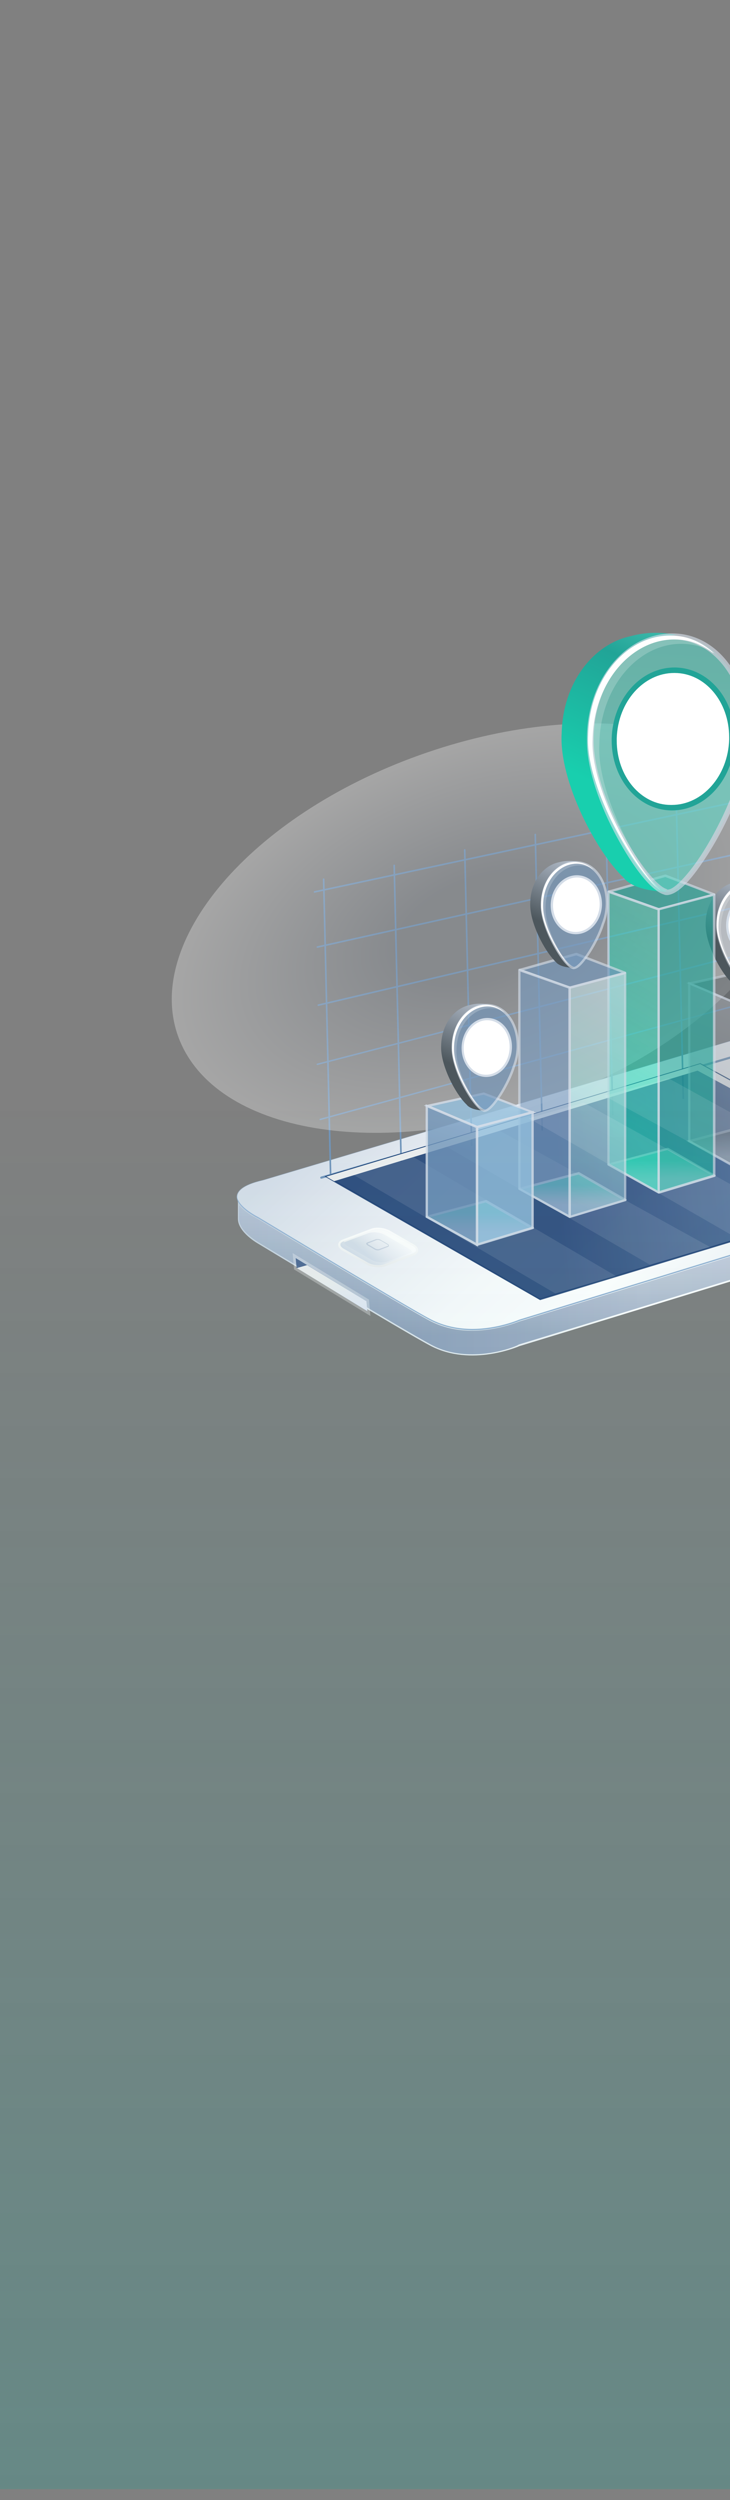 <svg xmlns="http://www.w3.org/2000/svg" width="374" height="1280" viewBox="0 0 374 1280" fill="none">
<rect x="0" y="0" width="374" height="1280" fill="#808080" stroke="none"/>
<g clip-path="url(#clip0_407_1226)">
<path d="M496.716 605.088C471.394 612.873 266.085 675.967 266.085 675.967C266.085 675.967 241.477 686.89 220.434 675.735C206.525 668.415 132.343 623.563 132.343 623.563C132.343 623.563 123.902 619.38 121.881 614.616V624.028C121.881 631 132.343 636.81 132.343 636.81C132.343 636.81 206.525 681.661 220.434 688.981C241.477 700.136 266.085 689.214 266.085 689.214C266.085 689.214 471.513 626.468 496.716 618.334C505.989 615.313 509.318 611.944 509.793 608.806C509.912 608.806 509.912 608.806 509.912 608.806V596.141C509.199 599.162 505.751 602.299 496.716 605.088Z" fill="url(#paint0_linear_407_1226)"/>
<path opacity="0.36" d="M241.952 693.397C234.106 693.397 226.973 691.77 220.791 688.4C207.12 681.08 133.413 636.693 132.7 636.229C132.581 636.112 122.476 630.535 122.476 624.028V616.94C125.567 620.891 131.749 623.912 131.986 624.028C132.7 624.493 206.407 668.88 220.078 676.2C226.498 679.57 233.749 681.313 241.833 681.313C254.792 681.313 265.491 676.781 266.204 676.549C269.89 675.387 471.87 613.338 496.835 605.669C503.017 603.81 507.178 601.486 509.199 598.814V608.226H509.08L508.961 608.574C508.367 612.06 504.206 615.081 496.36 617.521C471.395 625.539 267.75 687.82 265.729 688.4C265.729 688.749 255.029 693.397 241.952 693.397Z" fill="url(#paint1_linear_407_1226)"/>
<path d="M509.912 593.469C508.842 589.169 503.255 585.8 503.255 585.8C503.255 585.8 423.247 538.857 410.883 533.047C398.52 527.121 380.806 531.072 380.806 531.072L134.839 604.275C122.594 607.064 120.454 611.13 121.881 614.733C123.902 619.497 132.343 623.68 132.343 623.68C132.343 623.68 206.525 668.531 220.434 675.851C241.476 687.006 266.085 676.084 266.085 676.084C266.085 676.084 471.394 612.99 496.716 605.204C505.751 602.416 509.199 599.162 509.912 596.257V593.469C509.912 593.585 509.912 593.585 509.912 593.469Z" fill="url(#paint2_linear_407_1226)"/>
<path d="M220.435 675.968C206.525 668.647 132.343 623.796 132.343 623.796C132.343 623.796 123.902 619.729 121.763 614.849C121.525 614.151 121.287 613.454 121.287 612.757C121.287 609.62 124.616 606.483 134.721 604.159L380.688 530.955C380.688 530.955 386.394 529.677 393.646 529.677C399.114 529.677 405.534 530.374 410.884 532.931C423.247 538.857 503.255 585.8 503.255 585.8C503.255 585.8 508.961 589.169 510.031 593.585V593.701V596.257C509.318 599.395 505.752 602.532 496.716 605.437C471.395 613.222 266.085 676.316 266.085 676.316C266.085 676.316 255.267 681.08 241.833 681.08C235.057 680.964 227.568 679.686 220.435 675.968ZM384.492 530.491C382.114 530.839 380.688 531.072 380.688 531.072L134.721 604.275C124.616 606.599 121.525 609.736 121.525 612.525C121.525 613.222 121.644 613.803 122 614.384C124.021 619.032 132.462 623.215 132.462 623.215C132.462 623.215 151.007 634.37 171.336 646.57C191.665 658.654 213.658 671.784 220.553 675.387C227.686 679.105 235.176 680.383 241.952 680.383C255.267 680.383 265.966 675.619 266.085 675.619C266.085 675.619 471.395 612.525 496.716 604.74C505.752 601.951 509.199 598.814 509.794 595.909V593.469C509.794 593.469 509.794 593.469 509.794 593.352H509.912H509.794C508.724 589.169 503.136 585.8 503.136 585.8C503.136 585.8 483.164 574.064 461.527 561.631C440.01 549.198 416.828 535.952 410.646 533.047C405.296 530.491 398.995 529.793 393.527 529.793C389.96 529.91 386.751 530.258 384.492 530.491Z" fill="#98B5D4"/>
<path d="M193.924 648.894C191.784 648.894 189.526 648.313 187.98 647.499L175.616 640.412C173.476 639.25 173.239 637.855 173.239 637.158C173.239 636.577 173.714 635.299 175.616 634.602L190.358 629.024C191.309 628.676 192.379 628.56 193.567 628.56C195.707 628.56 197.966 629.141 199.512 629.954L211.875 637.042C214.015 638.204 214.253 639.598 214.253 640.295C214.253 640.876 213.777 642.154 211.875 642.852L197.134 648.429C196.183 648.661 195.113 648.894 193.924 648.894Z" fill="url(#paint3_linear_407_1226)"/>
<path d="M196.777 647.267C194.519 648.08 190.833 647.732 188.574 646.454L176.211 639.366C173.833 638.088 173.833 636.345 176.092 635.531L190.833 629.954C193.092 629.141 196.777 629.489 199.036 630.767L211.4 637.855C213.777 639.133 213.777 640.876 211.519 641.69L196.777 647.267Z" fill="url(#paint4_linear_407_1226)"/>
<g opacity="0.36">
<path opacity="0.36" d="M191.903 639.714L188.337 637.623C187.98 637.39 187.742 637.158 187.624 636.809C187.624 636.461 187.861 636.229 188.218 636.112L192.498 634.486C192.735 634.369 193.092 634.369 193.449 634.369C194.043 634.369 194.638 634.486 195.113 634.834L198.68 636.926C199.036 637.158 199.274 637.39 199.274 637.739C199.274 638.088 199.036 638.32 198.68 638.436L194.4 640.063C194.162 640.179 193.805 640.179 193.449 640.179C193.092 640.179 192.379 640.063 191.903 639.714ZM193.568 634.834C193.33 634.834 193.092 634.834 192.854 634.95L188.575 636.577C188.337 636.693 188.337 636.809 188.337 636.809C188.337 636.809 188.456 637.042 188.693 637.158L192.26 639.25C192.617 639.482 193.211 639.598 193.687 639.598C193.924 639.598 194.162 639.598 194.4 639.482L198.68 637.855C198.917 637.739 199.036 637.623 198.917 637.623C198.917 637.623 198.798 637.39 198.561 637.274L194.994 635.183C194.638 635.067 194.043 634.834 193.568 634.834Z" fill="#092D66"/>
</g>
<path d="M211.281 637.971L198.917 630.884C196.539 629.605 192.854 629.257 190.714 630.07L175.854 635.531C175.022 635.88 174.427 636.345 174.309 636.81L188.812 631.348C191.071 630.535 194.756 630.884 197.015 632.162L209.379 639.25C210.805 640.063 211.4 640.993 211.043 641.806L211.281 641.69C213.658 640.993 213.54 639.25 211.281 637.971Z" fill="url(#paint5_linear_407_1226)"/>
<path d="M190.358 645.059L177.994 637.971C176.567 637.158 175.973 636.229 176.329 635.415L176.092 635.531C173.833 636.345 173.952 638.088 176.211 639.366L188.574 646.454C190.952 647.732 194.637 648.08 196.777 647.267L211.519 641.69C212.351 641.341 212.945 640.876 213.064 640.412L198.56 645.873C196.302 646.686 192.616 646.338 190.358 645.059Z" fill="url(#paint6_linear_407_1226)"/>
<path d="M164.084 603.113C163.965 602.764 164.203 602.532 164.441 602.416L385.443 537.578C385.799 537.462 386.037 537.695 386.156 537.927C386.275 538.276 386.037 538.508 385.799 538.624L164.798 603.461H164.679C164.322 603.461 164.084 603.345 164.084 603.113Z" fill="#7195BA"/>
<path d="M163.727 573.25C163.609 573.018 163.846 572.786 163.965 572.786L384.491 512.364C384.729 512.248 384.967 512.48 384.967 512.596C385.086 512.829 384.848 513.061 384.729 513.061L164.203 573.483H164.084C163.965 573.599 163.727 573.483 163.727 573.25Z" fill="#7195BA"/>
<path d="M162.182 545.015C162.182 544.783 162.301 544.55 162.539 544.55L384.61 487.033C384.848 487.033 385.086 487.15 385.086 487.382C385.205 487.614 384.967 487.847 384.729 487.847L162.776 545.247H162.658C162.42 545.247 162.301 545.131 162.182 545.015Z" fill="#7195BA"/>
<path d="M162.658 514.688C162.658 514.456 162.777 514.223 163.014 514.223L383.541 462.516C383.778 462.516 384.016 462.632 384.016 462.865C384.016 463.097 383.897 463.329 383.66 463.329L163.133 515.037H163.014C162.896 515.037 162.777 514.92 162.658 514.688Z" fill="#7195BA"/>
<path d="M162.182 484.942C162.182 484.71 162.301 484.477 162.539 484.477L382.589 435.675C382.827 435.675 383.065 435.791 383.065 436.024C383.065 436.256 382.946 436.488 382.708 436.488L162.658 485.291H162.539C162.42 485.291 162.301 485.174 162.182 484.942Z" fill="#7195BA"/>
<path d="M160.755 456.706C160.755 456.474 160.874 456.242 161.112 456.242L382.708 408.95C382.946 408.95 383.184 409.066 383.184 409.299C383.184 409.531 383.065 409.763 382.827 409.763L161.231 457.055H161.112C160.874 457.055 160.755 456.939 160.755 456.706Z" fill="#7195BA"/>
<path d="M168.958 601.486L165.392 450.199C165.392 449.967 165.511 449.735 165.748 449.735C165.986 449.735 166.224 449.967 166.224 450.083L169.79 601.37C169.79 601.602 169.553 601.835 169.434 601.835C169.077 601.835 168.958 601.718 168.958 601.486Z" fill="#7195BA"/>
<path d="M205.098 594.398L201.532 443.111C201.532 442.879 201.769 442.647 201.888 442.647C202.126 442.647 202.364 442.879 202.364 442.995L205.93 594.282C205.93 594.514 205.693 594.747 205.574 594.747C205.217 594.863 205.098 594.631 205.098 594.398Z" fill="#7195BA"/>
<path d="M241.239 586.497L237.672 435.21C237.672 434.978 237.91 434.745 238.029 434.745C238.266 434.745 238.504 434.978 238.504 435.094L242.071 586.381C242.071 586.613 241.833 586.845 241.714 586.845C241.476 586.845 241.239 586.729 241.239 586.497Z" fill="#7195BA"/>
<path d="M277.379 578.595L273.812 427.309C273.812 427.076 274.05 426.844 274.169 426.844C274.406 426.844 274.644 426.96 274.644 427.193L278.211 578.479C278.211 578.712 277.973 578.944 277.854 578.944C277.616 578.944 277.379 578.828 277.379 578.595Z" fill="#7195BA"/>
<path d="M313.519 570.694L309.952 419.408C309.952 419.175 310.071 418.943 310.309 418.943C310.547 418.943 310.785 419.059 310.785 419.291L314.351 570.578C314.351 570.81 314.113 571.043 313.994 571.043C313.757 571.043 313.519 570.927 313.519 570.694Z" fill="#7195BA"/>
<path d="M346.092 411.39H346.924L350.491 562.677H349.659L346.092 411.39Z" fill="#7195BA"/>
<g opacity="0.9">
<path opacity="0.9" d="M276.547 665.277L167.175 602.416L358.694 544.783L471.632 606.018L276.547 665.277Z" fill="url(#paint7_linear_407_1226)"/>
<path opacity="0.9" d="M166.224 602.299L358.813 544.318L472.702 606.134L276.784 665.626H276.666L166.224 602.299ZM276.547 665.278L276.784 664.929L276.547 665.278ZM168.245 602.532L276.666 664.813L470.562 605.902L358.694 545.131L168.245 602.532Z" fill="#0D3169"/>
</g>
<path opacity="0.3" d="M150.651 649.94L149.938 641.574L189.05 665.394L189.763 673.76L150.651 649.94Z" fill="white"/>
<path opacity="0.6" d="M188.217 671.32L151.958 649.126L151.483 644.13L187.742 666.207L188.217 671.32Z" fill="url(#paint8_linear_407_1226)"/>
<path d="M152.077 649.242L157.308 647.732L187.742 666.207L188.217 671.32L152.077 649.242Z" fill="url(#paint9_linear_407_1226)"/>
<path opacity="0.3" d="M404.406 419.023C422.714 467.941 367.671 532.662 281.244 563.686C194.817 594.71 109.935 580.186 91.508 531.268C73.2 482.465 128.362 417.628 214.67 386.72C301.097 355.696 385.979 370.104 404.406 419.023Z" fill="url(#paint10_radial_407_1226)"/>
<path d="M167.176 602.416L358.694 544.783L470.206 606.018L466.877 607.296L357.387 548.152L171.218 604.74L167.176 602.416Z" fill="url(#paint11_linear_407_1226)"/>
<g opacity="0.67">
<path opacity="0.67" d="M353.464 503.533L382.233 497.143L407.317 506.787L378.786 514.339L353.464 503.533Z" fill="url(#paint12_linear_407_1226)"/>
<path opacity="0.67" d="M353.226 503.998L353.464 503.417L353.583 503.998L353.464 503.417L353.226 503.998L351.562 503.301L382.353 496.562L409.22 506.903L378.786 515.037L353.226 503.998ZM378.905 513.758L405.416 506.671L382.234 497.84L355.366 503.766L378.905 513.758Z" fill="#D4DDE8"/>
</g>
<g opacity="0.67">
<path opacity="0.67" d="M378.786 598.581L353.107 584.289L383.422 576.272L407.317 589.983L378.786 598.581Z" fill="url(#paint13_linear_407_1226)"/>
<path opacity="0.67" d="M378.786 598.581L378.548 599.046L351.562 584.057L383.422 575.575L408.625 589.983L378.904 599.046L378.786 598.581ZM354.653 584.522L378.904 598L405.772 589.867L383.303 576.969L354.653 584.522Z" fill="#D4DDE8"/>
</g>
<g opacity="0.67">
<path opacity="0.67" d="M378.786 598.581V514.339L353.107 503.533V584.289L378.786 598.581Z" fill="url(#paint14_linear_407_1226)"/>
<path opacity="0.67" d="M352.513 584.638V502.604L379.38 513.991V598.697V599.743L352.513 584.638ZM378.786 598.581L379.023 598.116L378.786 598.581ZM353.702 583.941L378.191 597.535V514.688L353.702 504.347V583.941Z" fill="#D4DDE8"/>
</g>
<path opacity="0.1" d="M180.49 601.137L210.686 591.726L315.54 653.309L284.512 662.256L180.49 601.137Z" fill="white"/>
<path d="M367.611 472.625C367.849 461.703 374.506 453.453 382.471 452.059C384.373 451.594 386.037 451.594 386.037 451.594C381.995 450.78 378.667 451.129 376.17 451.826C368.324 453.453 361.786 461.587 361.548 472.393C360.953 482.386 368.918 497.491 374.625 502.836C376.884 505.857 383.779 505.857 383.779 505.857C383.422 505.509 383.779 505.392 383.065 505.16C378.31 503.766 366.897 484.361 367.611 472.625Z" fill="url(#paint15_linear_407_1226)"/>
<g opacity="0.67">
<path opacity="0.67" d="M385.086 451.826C384.254 451.826 383.303 451.942 382.471 452.059C374.387 453.453 367.848 461.935 367.611 472.974C366.897 484.942 378.667 504.463 383.422 505.857C383.66 505.857 383.778 505.973 383.897 505.973C387.82 505.857 396.38 491.449 398.758 483.431C399.946 480.41 400.66 477.041 400.779 473.439C401.016 461.122 394.24 451.942 385.086 451.826Z" fill="url(#paint16_linear_407_1226)"/>
<path opacity="0.67" d="M383.779 506.438C383.541 506.438 383.303 506.438 383.184 506.322C380.45 505.392 376.646 500.512 373.198 494.121C369.751 487.731 366.897 480.062 366.897 473.903C366.897 473.555 366.897 473.206 366.897 472.858C367.135 461.587 373.912 452.872 382.352 451.361C383.184 451.245 384.016 451.129 384.849 451.129C384.968 451.129 384.968 451.129 385.086 451.129C394.478 451.245 401.373 460.425 401.373 472.509C401.373 472.741 401.373 472.974 401.373 473.322C401.254 477.041 400.541 480.41 399.352 483.431C398.163 487.498 395.429 493.192 392.457 497.84C389.366 502.604 386.513 506.322 383.779 506.438ZM391.387 497.259C394.24 492.727 396.975 487.033 398.163 483.083C399.352 480.178 400.066 476.808 400.184 473.322C400.184 473.09 400.184 472.858 400.184 472.625C400.184 461.006 393.646 452.523 385.086 452.407V451.826V452.407C384.968 452.407 384.968 452.407 384.968 452.407C384.135 452.407 383.422 452.523 382.709 452.64C374.981 454.034 368.562 462.168 368.324 472.974C368.324 473.322 368.324 473.671 368.324 473.903C368.324 479.713 371.058 487.382 374.506 493.54C377.835 499.815 381.877 504.695 383.779 505.16C383.898 505.16 384.016 505.16 384.135 505.16C385.324 505.276 388.653 501.79 391.387 497.259Z" fill="#D4DDE8"/>
</g>
<path d="M396.142 473.555C395.905 481.572 390.436 488.079 384.017 487.963C377.478 487.847 372.366 481.34 372.604 473.322C372.842 465.305 378.31 458.798 384.73 458.914C391.268 459.03 396.38 465.537 396.142 473.555Z" fill="white"/>
<path d="M384.017 488.544C377.24 488.428 372.009 481.805 372.009 473.787C372.009 473.671 372.009 473.438 372.009 473.322C372.247 465.072 377.716 458.333 384.611 458.333H384.73C391.506 458.449 396.737 465.072 396.737 473.09C396.737 473.206 396.737 473.439 396.737 473.555H396.142H396.737C396.499 481.805 391.031 488.544 384.135 488.544C384.017 488.544 384.017 488.544 384.017 488.544ZM373.198 473.322C373.198 473.438 373.198 473.671 373.198 473.787C373.198 481.34 378.072 487.382 384.017 487.382H384.135C390.198 487.382 395.429 481.34 395.548 473.555C395.548 473.439 395.548 473.206 395.548 473.09C395.548 465.537 390.674 459.495 384.73 459.495C384.73 459.495 384.73 459.495 384.611 459.495C378.548 459.495 373.436 465.653 373.198 473.322Z" fill="#D4DDE8"/>
<path opacity="0.2" d="M369.394 474.484C369.632 462.284 377.716 453.221 386.87 453.337C389.485 453.337 391.863 454.15 393.884 455.428C391.268 452.988 388.177 451.594 384.611 451.594C375.457 451.478 367.373 460.541 367.135 472.741C366.541 484.361 377.597 503.068 382.471 505.509C377.002 499.931 368.8 484.477 369.394 474.484Z" fill="white"/>
<path d="M368.086 473.555C368.324 461.354 376.408 452.291 385.562 452.407C388.415 452.407 391.03 453.337 393.289 455.08C393.527 455.196 393.765 455.312 393.884 455.428C391.268 452.988 388.177 451.594 384.611 451.594C375.457 451.478 367.373 460.541 367.135 472.741C366.541 483.199 376.289 499.931 381.639 504.811C376.289 499.118 367.492 483.431 368.086 473.555Z" fill="white"/>
<g opacity="0.8">
<path opacity="0.8" d="M312.093 456.474L340.862 448.456L365.946 457.984L337.415 465.537L312.093 456.474Z" fill="url(#paint17_linear_407_1226)"/>
<path opacity="0.8" d="M337.295 466.118L311.855 457.055L312.092 456.474L312.211 457.055L312.092 456.474L311.855 457.055C311.617 456.939 311.498 456.706 311.498 456.474C311.498 456.242 311.736 456.009 311.974 455.893L340.743 447.759C340.862 447.759 340.981 447.759 341.1 447.759L366.065 457.404C366.303 457.52 366.421 457.752 366.421 457.984C366.421 458.217 366.184 458.449 365.946 458.565L337.533 466.118H337.295ZM337.533 464.956L364.044 457.868L340.862 449.037L313.994 456.59L337.533 464.956Z" fill="#D4DDE8"/>
</g>
<g opacity="0.8">
<path opacity="0.8" d="M337.415 610.549L311.736 596.257L342.051 588.24L365.946 601.835L337.415 610.549Z" fill="url(#paint18_linear_407_1226)"/>
<path opacity="0.8" d="M337.296 611.014C337.177 611.014 337.177 611.014 337.296 611.014C337.177 611.014 337.177 611.014 337.296 611.014C337.177 611.014 337.177 611.014 337.177 611.014L311.498 596.722C311.261 596.606 311.142 596.374 311.261 596.141C311.261 595.909 311.498 595.676 311.736 595.676L342.051 587.659C342.17 587.659 342.408 587.659 342.527 587.775L366.422 601.486C366.66 601.602 366.778 601.835 366.66 602.067C366.66 602.299 366.422 602.532 366.303 602.532L337.89 611.13H337.771C337.415 611.13 337.415 611.014 337.296 611.014ZM313.282 596.373L337.534 609.852L364.401 601.718L341.932 588.821L313.282 596.373Z" fill="#D4DDE8"/>
</g>
<g opacity="0.8">
<path opacity="0.8" d="M337.414 610.549V465.537L365.946 457.985V601.835L337.414 610.549Z" fill="url(#paint19_linear_407_1226)"/>
<path opacity="0.8" d="M337.177 611.014C337.058 610.898 336.939 610.782 336.939 610.549V465.537C336.939 465.305 337.177 465.073 337.415 464.956L365.827 457.404C365.946 457.404 366.184 457.404 366.303 457.52C366.422 457.636 366.541 457.752 366.541 457.985V601.835C366.541 602.067 366.422 602.3 366.184 602.416L337.771 611.014H337.652C337.296 611.13 337.177 611.014 337.177 611.014ZM338.009 610.549H337.415H338.009ZM338.009 466.002V609.736L365.233 601.486V458.798L338.009 466.002Z" fill="#D4DDE8"/>
</g>
<g opacity="0.8">
<path opacity="0.8" d="M337.415 610.549V465.537L311.736 456.474V596.257L337.415 610.549Z" fill="url(#paint20_linear_407_1226)"/>
<path opacity="0.8" d="M337.177 611.014L311.498 596.722C311.261 596.606 311.142 596.374 311.142 596.257V456.474C311.142 456.242 311.261 456.125 311.38 456.009C311.498 455.893 311.736 455.893 311.974 455.893L337.652 464.956C337.89 465.072 338.009 465.305 338.009 465.537V610.433C338.009 610.666 337.89 610.782 337.771 610.898C337.652 610.898 337.534 611.014 337.415 611.014C337.415 611.13 337.296 611.014 337.177 611.014ZM337.415 610.549L337.652 610.085L337.415 610.549ZM312.331 595.909L336.82 609.504V466.002L312.331 457.404V595.909Z" fill="#D4DDE8"/>
</g>
<path opacity="0.1" d="M227.567 586.381L255.861 578.828L363.925 638.553L332.897 647.5L227.567 586.381Z" fill="white"/>
<g opacity="0.8">
<path opacity="0.8" d="M266.442 496.678L295.211 488.544L320.295 498.072L291.883 505.741L266.442 496.678Z" fill="url(#paint21_linear_407_1226)"/>
<path opacity="0.8" d="M291.644 506.206L266.204 497.143L266.441 496.562L266.56 497.143L266.441 496.562L266.204 497.143C265.966 497.026 265.847 496.794 265.847 496.562C265.847 496.329 266.085 496.097 266.322 495.981L295.092 487.847C295.211 487.847 295.33 487.847 295.449 487.847L320.414 497.491C320.652 497.607 320.77 497.84 320.77 498.072C320.77 498.304 320.533 498.537 320.295 498.653L291.882 506.206H291.644ZM291.882 505.044L318.393 497.956L295.211 489.125L268.343 496.678L291.882 505.044Z" fill="#D4DDE8"/>
</g>
<g opacity="0.8">
<path opacity="0.8" d="M291.882 622.982L266.085 608.69L296.4 600.673L320.295 614.384L291.882 622.982Z" fill="url(#paint22_linear_407_1226)"/>
<path opacity="0.8" d="M291.526 623.447L265.847 609.155C265.61 609.039 265.491 608.807 265.61 608.574C265.61 608.342 265.847 608.109 266.085 608.109L296.4 600.092C296.519 600.092 296.757 600.092 296.875 600.208L320.771 613.919C321.009 614.035 321.127 614.268 321.009 614.5C321.009 614.732 320.771 614.965 320.533 614.965L292.12 623.563C292.001 623.563 292.001 623.563 291.882 623.563C291.764 623.563 291.645 623.563 291.526 623.447ZM267.749 608.923L292.001 622.401L318.869 614.268L296.4 601.37L267.749 608.923Z" fill="#D4DDE8"/>
</g>
<g opacity="0.8">
<path opacity="0.8" d="M291.882 622.982V505.741L320.295 498.072V614.384L291.882 622.982Z" fill="url(#paint23_linear_407_1226)"/>
<path opacity="0.8" d="M291.526 623.447C291.407 623.331 291.288 623.215 291.288 622.982V505.741C291.288 505.509 291.526 505.276 291.764 505.16L320.176 497.607C320.295 497.607 320.533 497.607 320.652 497.724C320.771 497.84 320.89 497.956 320.89 498.188V614.384C320.89 614.616 320.771 614.849 320.414 614.965L292.001 623.563H291.882C291.764 623.563 291.645 623.563 291.526 623.447ZM292.477 622.982H291.882H292.477ZM292.477 506.206V622.285L319.701 614.035V499.002L292.477 506.206Z" fill="#D4DDE8"/>
</g>
<g opacity="0.8">
<path opacity="0.8" d="M291.883 622.982V505.741L266.085 496.678V608.69L291.883 622.982Z" fill="url(#paint24_linear_407_1226)"/>
<path opacity="0.8" d="M291.526 623.447L265.847 609.155C265.61 609.039 265.491 608.807 265.491 608.69V496.562C265.491 496.329 265.61 496.213 265.729 496.097C265.847 495.981 266.085 495.981 266.323 495.981L292.001 505.044C292.239 505.16 292.358 505.392 292.358 505.625V622.866C292.358 623.099 292.239 623.215 292.12 623.331C292.001 623.331 291.883 623.447 291.764 623.447C291.764 623.563 291.645 623.563 291.526 623.447ZM291.883 622.982L292.12 622.518L291.883 622.982ZM266.68 608.342L291.169 621.937V506.09L266.68 497.491V608.342Z" fill="#D4DDE8"/>
</g>
<path d="M277.736 462.284C277.973 451.361 284.631 443.111 292.596 441.717C294.498 441.252 296.162 441.252 296.162 441.252C292.12 440.439 288.792 440.787 286.295 441.485C278.449 443.111 271.91 451.245 271.673 462.051C271.078 472.044 279.043 487.15 284.75 492.495C287.009 495.516 293.904 495.516 293.904 495.516C293.547 495.167 293.904 495.051 293.19 494.818C288.435 493.54 277.022 474.019 277.736 462.284Z" fill="url(#paint25_linear_407_1226)"/>
<g opacity="0.8">
<path opacity="0.8" d="M295.212 441.485C294.379 441.485 293.428 441.601 292.596 441.717C284.512 443.111 277.974 451.594 277.736 462.632C277.023 474.6 288.792 494.121 293.547 495.516C293.666 495.516 293.904 495.632 294.023 495.632C297.946 495.516 306.505 481.107 308.883 473.09C310.072 470.069 310.785 466.699 310.904 463.097C311.142 450.897 304.365 441.601 295.212 441.485Z" fill="url(#paint26_linear_407_1226)"/>
<path opacity="0.8" d="M293.904 496.213C293.666 496.213 293.428 496.213 293.309 496.097C290.575 495.283 286.771 490.287 283.323 483.896C279.876 477.505 277.022 469.836 277.022 463.678C277.022 463.33 277.022 462.981 277.022 462.632C277.26 451.361 284.036 442.647 292.477 441.136C293.309 441.02 294.141 440.904 294.974 440.904C295.092 440.904 295.092 440.904 295.211 440.904C304.603 441.02 311.498 450.199 311.498 462.284C311.498 462.516 311.498 462.749 311.498 463.097C311.379 466.815 310.666 470.185 309.477 473.206C308.288 477.273 305.554 482.967 302.582 487.614C299.491 492.262 296.638 496.097 293.904 496.213C294.023 496.213 294.023 496.213 293.904 496.213ZM294.023 495.051C295.449 495.051 298.659 491.565 301.512 487.033C304.365 482.502 307.1 476.808 308.288 472.858C309.477 469.953 310.191 466.583 310.309 463.097C310.309 462.865 310.309 462.632 310.309 462.4C310.309 450.78 303.771 442.298 295.211 442.182V441.601V442.182H295.093C294.26 442.182 293.547 442.298 292.715 442.414C284.988 443.809 278.568 451.942 278.33 462.749C278.33 463.097 278.33 463.446 278.33 463.678C278.33 469.488 281.064 477.157 284.512 483.315C287.841 489.59 291.883 494.47 293.785 494.935C293.785 495.051 293.904 495.051 294.023 495.051Z" fill="#D4DDE8"/>
</g>
<path d="M307.813 463.329C307.575 471.347 301.75 477.854 294.855 477.738C287.96 477.621 282.491 471.115 282.729 463.097C282.966 455.08 288.792 448.573 295.687 448.689C302.582 448.805 308.051 455.312 307.813 463.329Z" fill="white"/>
<path d="M294.855 478.319C287.603 478.203 282.134 471.579 282.134 463.562C282.134 463.446 282.134 463.213 282.134 463.097C282.372 454.847 288.316 448.108 295.568 448.108H295.687C302.939 448.224 308.407 454.847 308.407 462.865C308.407 462.981 308.407 463.213 308.407 463.33H307.813H308.407C308.17 471.579 302.225 478.319 294.974 478.319H294.855ZM294.974 477.157C301.393 477.157 306.981 470.998 307.218 463.33C307.218 463.213 307.218 462.981 307.218 462.865C307.218 455.312 301.988 449.27 295.687 449.27C295.687 449.27 295.687 449.27 295.568 449.27C289.148 449.27 283.561 455.428 283.323 463.097C283.323 463.213 283.323 463.446 283.323 463.562C283.323 471.115 288.554 477.157 294.855 477.157C294.855 477.157 294.855 477.157 294.974 477.157Z" fill="#D4DDE8"/>
<path opacity="0.2" d="M279.519 464.259C279.757 452.059 287.841 442.995 296.995 443.111C299.61 443.111 301.988 443.925 304.009 445.203C301.393 442.763 298.302 441.369 294.736 441.369C285.582 441.252 277.498 450.316 277.26 462.516C276.666 474.136 287.722 492.843 292.596 495.283C287.127 489.706 278.925 474.252 279.519 464.259Z" fill="white"/>
<path d="M278.211 463.33C278.449 451.129 286.533 442.066 295.687 442.182C298.54 442.182 301.156 443.111 303.414 444.854C303.652 444.971 303.89 445.087 304.009 445.203C301.393 442.763 298.302 441.369 294.736 441.369C285.582 441.252 277.498 450.316 277.26 462.516C276.666 472.974 286.414 489.706 291.764 494.586C286.414 488.776 277.617 473.206 278.211 463.33Z" fill="white"/>
<g opacity="0.9">
<path opacity="0.9" d="M219.008 566.163L247.778 559.888L272.862 569.416L244.449 577.085L219.008 566.163Z" fill="url(#paint27_linear_407_1226)"/>
<path opacity="0.9" d="M218.77 566.744L219.008 566.163L219.127 566.744L219.008 566.163L218.77 566.744L217.106 566.046L247.897 559.307L274.764 569.649L244.33 577.782L218.77 566.744ZM244.449 576.388L270.96 569.3L247.778 560.469L220.91 566.395L244.449 576.388Z" fill="#D4DDE8"/>
</g>
<g opacity="0.8">
<path opacity="0.8" d="M244.449 637.275L218.652 622.982L248.967 614.965L272.862 628.676L244.449 637.275Z" fill="url(#paint28_linear_407_1226)"/>
<path opacity="0.8" d="M244.092 637.739L218.414 623.447C218.176 623.331 218.057 623.099 218.176 622.866C218.176 622.634 218.414 622.401 218.652 622.401L248.967 614.384C249.085 614.384 249.323 614.384 249.442 614.5L273.337 628.211C273.575 628.327 273.694 628.56 273.575 628.792C273.575 629.025 273.337 629.257 273.218 629.257L244.806 637.855H244.687C244.33 637.855 244.211 637.855 244.092 637.739ZM220.197 623.215L244.449 636.693L271.316 628.56L248.848 615.662L220.197 623.215Z" fill="#D4DDE8"/>
</g>
<g opacity="0.9">
<path opacity="0.9" d="M244.449 637.274V577.085L272.862 569.416V628.676L244.449 637.274Z" fill="url(#paint29_linear_407_1226)"/>
<path opacity="0.9" d="M243.854 576.62L273.456 568.719V629.025L244.568 637.739L243.854 637.972V576.62ZM245.043 637.274H244.449H245.043ZM245.043 577.55V636.461L272.267 628.211V570.23L245.043 577.55Z" fill="#D4DDE8"/>
</g>
<g opacity="0.9">
<path opacity="0.9" d="M244.449 637.274V577.085L218.652 566.163V622.982L244.449 637.274Z" fill="url(#paint30_linear_407_1226)"/>
<path opacity="0.9" d="M218.057 623.331V565.349L244.924 576.736V637.274V638.32L218.057 623.331ZM244.449 637.274L244.687 636.81L244.449 637.274ZM219.246 622.634L243.736 636.229V577.434L219.246 567.092V622.634Z" fill="#D4DDE8"/>
</g>
<path d="M232.085 535.371C232.323 524.448 238.98 516.199 246.946 514.804C248.848 514.339 250.512 514.339 250.512 514.339C246.47 513.526 243.141 513.875 240.645 514.572C232.799 516.199 226.26 524.332 226.022 535.138C225.428 545.131 233.393 560.237 239.099 565.582C241.358 568.603 248.253 568.603 248.253 568.603C247.897 568.254 248.253 568.138 247.54 567.906C242.785 566.627 231.372 547.107 232.085 535.371Z" fill="url(#paint31_linear_407_1226)"/>
<g opacity="0.8">
<path opacity="0.8" d="M249.561 514.572C248.729 514.572 247.778 514.688 246.945 514.804C238.862 516.199 232.323 524.681 232.085 535.719C231.372 547.688 243.141 567.208 247.897 568.603C248.134 568.603 248.253 568.719 248.372 568.719C252.295 568.603 260.855 554.195 263.232 546.177C264.421 543.156 265.134 539.786 265.253 536.184C265.491 523.984 258.715 514.688 249.561 514.572Z" fill="url(#paint32_linear_407_1226)"/>
<path opacity="0.8" d="M248.253 569.3C248.015 569.3 247.778 569.3 247.659 569.184C244.924 568.254 241.12 563.374 237.673 556.983C234.225 550.592 231.372 542.924 231.372 536.765C231.372 536.417 231.372 536.068 231.372 535.719C231.61 524.448 238.386 515.734 246.826 514.223C247.659 514.107 248.491 513.991 249.323 513.991C249.442 513.991 249.442 513.991 249.561 513.991C258.952 514.107 265.848 523.287 265.848 535.371C265.848 535.603 265.848 535.836 265.848 536.184C265.729 539.902 265.015 543.272 263.827 546.293C262.638 550.36 259.903 556.054 256.931 560.701C253.841 565.349 250.987 569.068 248.253 569.3ZM248.372 568.138C249.799 568.138 253.008 564.652 255.862 560.121C258.715 555.589 261.449 549.895 262.638 545.945C263.827 543.04 264.54 539.67 264.659 536.184C264.659 535.952 264.659 535.719 264.659 535.487C264.659 523.867 258.12 515.385 249.561 515.269V514.688V515.269H249.442C248.61 515.269 247.896 515.385 247.064 515.501C239.337 516.896 232.917 525.029 232.68 535.836C232.68 536.184 232.68 536.533 232.68 536.765C232.68 542.575 235.414 550.244 238.861 556.402C242.19 562.677 246.232 567.557 248.134 568.022C248.134 568.138 248.253 568.138 248.372 568.138Z" fill="#D4DDE8"/>
</g>
<path d="M261.687 536.416C261.449 544.434 255.743 550.941 248.966 550.825C242.19 550.709 236.84 544.202 237.078 536.184C237.316 528.167 243.022 521.66 249.799 521.776C256.575 521.892 261.925 528.399 261.687 536.416Z" fill="white"/>
<path d="M236.484 536.649C236.484 536.533 236.484 536.3 236.484 536.184C236.722 527.934 242.547 521.195 249.68 521.195H249.799C256.932 521.311 262.281 527.934 262.281 535.952C262.281 536.068 262.281 536.3 262.281 536.416H261.687H262.281C262.043 544.666 256.218 551.406 249.085 551.406H248.966C241.952 551.29 236.484 544.666 236.484 536.649ZM249.085 550.244C255.386 550.244 260.855 544.202 261.092 536.416C261.092 536.3 261.092 536.068 261.092 535.952C261.092 528.399 255.981 522.357 249.68 522.357C249.68 522.357 249.68 522.357 249.561 522.357C243.26 522.357 237.792 528.399 237.554 536.184C237.554 536.3 237.554 536.533 237.554 536.649C237.554 544.202 242.666 550.244 248.848 550.244C248.966 550.244 249.085 550.244 249.085 550.244Z" fill="#D4DDE8"/>
<path opacity="0.2" d="M233.868 537.346C234.106 525.146 242.19 516.082 251.344 516.199C253.959 516.199 256.337 517.012 258.358 518.29C255.743 515.85 252.652 514.456 249.085 514.456C239.931 514.339 231.847 523.403 231.61 535.603C231.015 547.223 242.071 565.93 246.945 568.37C241.596 562.793 233.274 547.339 233.868 537.346Z" fill="white"/>
<path d="M232.561 536.417C232.798 524.216 240.882 515.153 250.036 515.269C252.89 515.269 255.505 516.199 257.764 517.942C258.001 518.058 258.239 518.174 258.358 518.29C255.743 515.85 252.652 514.456 249.085 514.456C239.931 514.339 231.847 523.403 231.61 535.603C231.015 546.061 240.764 562.793 246.113 567.673C240.764 561.863 231.966 546.293 232.561 536.417Z" fill="white"/>
<path opacity="0.1" d="M270.84 572.553L299.134 564.536L407.317 624.725L377.121 633.672L270.84 572.553Z" fill="white"/>
<path opacity="0.1" d="M309.596 561.05L342.526 552.103L451.066 611.828L420.037 621.239L309.596 561.05Z" fill="white"/>
<path d="M302.437 376.086C303.013 349.628 319.14 329.643 338.435 326.266C343.042 325.14 347.074 325.14 347.074 325.14C337.283 323.17 329.219 324.014 323.172 325.703C304.165 329.643 288.326 349.346 287.751 375.523C286.311 399.73 305.605 436.321 319.428 449.269C324.9 456.587 341.603 456.587 341.603 456.587C340.739 455.742 341.603 455.461 339.875 454.898C328.643 451.52 300.998 404.515 302.437 376.086Z" fill="url(#paint33_linear_407_1226)"/>
<g opacity="0.8">
<path opacity="0.8" d="M345.058 325.703C343.042 325.703 340.738 325.985 338.723 326.266C319.14 329.644 303.301 350.191 302.725 376.931C300.997 405.922 329.507 453.209 341.026 456.587C341.314 456.587 341.89 456.869 342.178 456.869C351.682 456.587 372.416 421.685 378.176 402.263C381.055 394.945 382.783 386.782 383.071 378.057C383.647 348.502 367.232 325.984 345.058 325.703Z" fill="url(#paint34_linear_407_1226)"/>
<path opacity="0.8" d="M341.89 458.276C341.315 458.276 340.739 458.276 340.163 457.994C333.539 456.024 324.324 443.921 315.972 428.44C307.621 412.959 300.709 394.382 300.709 379.464C300.709 378.619 300.709 377.775 300.709 376.931C301.285 349.628 317.7 328.518 338.147 324.858C340.163 324.577 342.178 324.295 344.194 324.295C344.482 324.295 344.482 324.295 344.77 324.295C367.521 324.577 384.223 346.813 384.223 376.086C384.223 376.649 384.223 377.212 384.223 378.056C383.935 387.064 382.207 395.226 379.328 402.544C376.448 412.396 369.824 426.188 362.625 437.447C355.425 448.706 348.226 457.713 341.89 458.276ZM342.178 455.461C345.634 455.461 353.41 447.017 360.321 436.039C367.233 425.062 373.856 411.27 376.736 401.7C379.616 394.663 381.343 386.501 381.631 378.056C381.631 377.494 381.631 376.931 381.631 376.368C381.631 348.221 365.793 327.673 345.058 327.392V325.984V327.392H344.77C342.754 327.392 341.026 327.673 339.011 327.955C320.292 331.332 304.741 351.035 304.165 377.212C304.165 378.056 304.165 378.901 304.165 379.464C304.165 393.537 310.789 412.114 319.14 427.032C327.204 442.232 336.995 454.054 341.602 455.179C341.602 455.461 341.89 455.461 342.178 455.461C341.89 455.461 341.89 455.461 342.178 455.461C341.89 455.461 342.178 455.461 342.178 455.461Z" fill="#D4DDE8"/>
</g>
<path d="M375.008 378.619C374.432 398.041 360.609 413.803 343.906 413.522C327.204 413.24 314.244 397.478 314.82 378.056C315.396 358.635 329.219 342.872 345.922 343.154C362.625 343.154 375.584 359.198 375.008 378.619Z" fill="white"/>
<path d="M343.906 414.929C326.627 414.648 313.38 398.604 313.38 379.182C313.38 378.901 313.38 378.338 313.38 378.056C313.956 358.072 328.067 341.747 345.634 341.747H345.922C363.2 342.028 376.447 358.072 376.447 377.493C376.447 377.775 376.447 378.338 376.447 378.619H375.008H376.447C375.872 398.604 361.761 414.929 344.194 414.929H343.906ZM344.194 412.114C359.745 412.114 372.992 397.478 373.568 378.619C373.568 378.338 373.568 377.775 373.568 377.493C373.568 359.198 361.185 344.561 345.634 344.561C345.634 344.561 345.634 344.561 345.346 344.561C329.795 344.561 316.548 359.198 315.972 378.056C315.972 378.338 315.972 378.901 315.972 379.182C315.972 397.478 328.355 412.114 343.618 412.114C343.906 412.114 343.906 412.114 344.194 412.114Z" fill="#21A497"/>
<path opacity="0.2" d="M307.045 380.871C307.621 351.317 327.204 329.362 349.378 329.644C355.714 329.644 361.473 331.614 366.369 334.71C360.034 328.799 352.546 325.421 343.907 325.421C321.732 325.14 302.15 347.095 301.574 376.649C300.134 404.796 326.916 450.113 338.723 456.024C325.476 442.513 305.606 405.078 307.045 380.871Z" fill="white"/>
<path d="M303.59 378.619C304.165 349.065 323.748 327.11 345.922 327.392C352.834 327.392 359.169 329.644 364.641 333.866C365.217 334.147 365.793 334.429 366.081 334.71C359.745 328.799 352.258 325.421 343.619 325.421C321.444 325.14 301.862 347.095 301.286 376.649C299.846 401.982 323.46 442.513 336.419 454.335C323.46 440.262 302.438 402.544 303.59 378.619Z" fill="white"/>




<path fill-rule="evenodd" clip-rule="evenodd" d="M459.931 562H-750L-393.797 1274.41H459.931V562Z" fill="url(#paint35_linear_407_1226)"/>
</g>
<defs>
<filter id="filter0_d_407_1226" x="19.307" y="153.307" width="339.385" height="274.385" filterUnits="userSpaceOnUse" color-interpolation-filters="sRGB">
<feFlood flood-opacity="0" result="BackgroundImageFix"/>
<feColorMatrix in="SourceAlpha" type="matrix" values="0 0 0 0 0 0 0 0 0 0 0 0 0 0 0 0 0 0 127 0" result="hardAlpha"/>
<feOffset dy="4"/>
<feGaussianBlur stdDeviation="2.346"/>
<feComposite in2="hardAlpha" operator="out"/>
<feColorMatrix type="matrix" values="0 0 0 0 0 0 0 0 0 0 0 0 0 0 0 0 0 0 0.25 0"/>
<feBlend mode="normal" in2="BackgroundImageFix" result="effect1_dropShadow_407_1226"/>
<feBlend mode="normal" in="SourceGraphic" in2="effect1_dropShadow_407_1226" result="shape"/>
</filter>
<linearGradient id="paint0_linear_407_1226" x1="121.82" y1="645.088" x2="509.946" y2="645.088" gradientUnits="userSpaceOnUse">
<stop stop-color="#C4D0DC"/>
<stop offset="0.532" stop-color="white"/>
<stop offset="0.667" stop-color="#F9FAFC"/>
<stop offset="0.842" stop-color="#E9EDF3"/>
<stop offset="1" stop-color="#D4DDE8"/>
</linearGradient>
<linearGradient id="paint1_linear_407_1226" x1="312.694" y1="395.819" x2="316.741" y2="682.364" gradientUnits="userSpaceOnUse">
<stop stop-color="#EBEDEE"/>
<stop offset="0.532" stop-color="#E1E7F4"/>
<stop offset="0.581" stop-color="#DBE2F0"/>
<stop offset="0.646" stop-color="#CBD4E5"/>
<stop offset="0.719" stop-color="#AFBCD3"/>
<stop offset="0.799" stop-color="#8A9CBA"/>
<stop offset="0.883" stop-color="#59729A"/>
<stop offset="0.971" stop-color="#1E3F74"/>
<stop offset="1" stop-color="#092D66"/>
</linearGradient>
<linearGradient id="paint2_linear_407_1226" x1="464.154" y1="759.514" x2="238.953" y2="511.802" gradientUnits="userSpaceOnUse">
<stop stop-color="#C4D0DC"/>
<stop offset="0.532" stop-color="white"/>
<stop offset="0.667" stop-color="#F9FAFC"/>
<stop offset="0.842" stop-color="#E9EDF3"/>
<stop offset="1" stop-color="#D4DDE8"/>
</linearGradient>
<linearGradient id="paint3_linear_407_1226" x1="198.36" y1="600.19" x2="192.799" y2="648.418" gradientUnits="userSpaceOnUse">
<stop stop-color="#EBEDEE"/>
<stop offset="0.532" stop-color="white"/>
<stop offset="0.749" stop-color="#F9FAFA"/>
<stop offset="1" stop-color="#EBEDEE"/>
</linearGradient>
<linearGradient id="paint4_linear_407_1226" x1="223.104" y1="606.175" x2="190.11" y2="644.335" gradientUnits="userSpaceOnUse">
<stop stop-color="#EBEDEE"/>
<stop offset="0.532" stop-color="white"/>
<stop offset="0.667" stop-color="#F9FAFC"/>
<stop offset="0.842" stop-color="#E9EDF3"/>
<stop offset="1" stop-color="#D4DDE8"/>
</linearGradient>
<linearGradient id="paint5_linear_407_1226" x1="243.691" y1="624.264" x2="215.414" y2="665.773" gradientUnits="userSpaceOnUse">
<stop stop-color="#EBEDEE"/>
<stop offset="0.532" stop-color="white"/>
<stop offset="0.749" stop-color="#F9FAFA"/>
<stop offset="1" stop-color="#EBEDEE"/>
</linearGradient>
<linearGradient id="paint6_linear_407_1226" x1="245.37" y1="625.343" x2="217.092" y2="666.853" gradientUnits="userSpaceOnUse">
<stop stop-color="#EBEDEE"/>
<stop offset="0.532" stop-color="white"/>
<stop offset="0.667" stop-color="#F9FAFC"/>
<stop offset="0.842" stop-color="#E9EDF3"/>
<stop offset="1" stop-color="#D4DDE8"/>
</linearGradient>
<linearGradient id="paint7_linear_407_1226" x1="284.157" y1="608.252" x2="573.615" y2="578.827" gradientUnits="userSpaceOnUse">
<stop stop-color="#092D66"/>
<stop offset="0.035" stop-color="#0D3169"/>
<stop offset="0.978" stop-color="#7195BA"/>
</linearGradient>
<linearGradient id="paint8_linear_407_1226" x1="155.65" y1="649.304" x2="186.003" y2="668.09" gradientUnits="userSpaceOnUse">
<stop stop-color="#092D66"/>
<stop offset="0.978" stop-color="#7195BA"/>
</linearGradient>
<linearGradient id="paint9_linear_407_1226" x1="169.01" y1="653.383" x2="176.463" y2="690.774" gradientUnits="userSpaceOnUse">
<stop stop-color="#EBEDEE"/>
<stop offset="0.532" stop-color="#E1E7F4"/>
<stop offset="0.581" stop-color="#DBE2F0"/>
<stop offset="0.646" stop-color="#CBD4E5"/>
<stop offset="0.719" stop-color="#AFBCD3"/>
<stop offset="0.799" stop-color="#8A9CBA"/>
<stop offset="0.883" stop-color="#59729A"/>
<stop offset="0.971" stop-color="#1E3F74"/>
<stop offset="1" stop-color="#092D66"/>
</linearGradient>
<radialGradient id="paint10_radial_407_1226" cx="0" cy="0" r="1" gradientUnits="userSpaceOnUse" gradientTransform="translate(247.97 475.171) rotate(-19.745) scale(166.206 94.539)">
<stop offset="0.269" stop-color="#98A2AE"/>
<stop offset="1" stop-color="white"/>
</radialGradient>
<linearGradient id="paint11_linear_407_1226" x1="282.559" y1="588.814" x2="407.332" y2="575.979" gradientUnits="userSpaceOnUse">
<stop stop-color="#EBEDEE"/>
<stop offset="0.532" stop-color="white"/>
<stop offset="0.749" stop-color="#F9FAFA"/>
<stop offset="1" stop-color="#EBEDEE"/>
</linearGradient>
<linearGradient id="paint12_linear_407_1226" x1="393.113" y1="497.253" x2="500.269" y2="428.156" gradientUnits="userSpaceOnUse">
<stop stop-color="#4D575D"/>
<stop offset="0.483" stop-color="#98A2AE"/>
<stop offset="0.852" stop-color="#D4DDE8"/>
</linearGradient>
<linearGradient id="paint13_linear_407_1226" x1="380.201" y1="580.078" x2="380.201" y2="594.215" gradientUnits="userSpaceOnUse">
<stop stop-color="#4D575D"/>
<stop offset="0.483" stop-color="#98A2AE"/>
<stop offset="0.852" stop-color="#D4DDE8"/>
</linearGradient>
<linearGradient id="paint14_linear_407_1226" x1="330.603" y1="631.315" x2="428.918" y2="397.808" gradientUnits="userSpaceOnUse">
<stop stop-color="#4D575D"/>
<stop offset="0.483" stop-color="#98A2AE"/>
<stop offset="0.852" stop-color="#D4DDE8"/>
</linearGradient>
<linearGradient id="paint15_linear_407_1226" x1="373.186" y1="485.126" x2="396.794" y2="435.267" gradientUnits="userSpaceOnUse">
<stop stop-color="#4D575D"/>
<stop offset="0.483" stop-color="#98A2AE"/>
<stop offset="0.852" stop-color="#D4DDE8"/>
</linearGradient>
<linearGradient id="paint16_linear_407_1226" x1="502.481" y1="357.972" x2="401.745" y2="463.749" gradientUnits="userSpaceOnUse">
<stop stop-color="#4D575D"/>
<stop offset="0.483" stop-color="#98A2AE"/>
<stop offset="0.852" stop-color="#D4DDE8"/>
</linearGradient>
<linearGradient id="paint17_linear_407_1226" x1="352.032" y1="449.216" x2="461.57" y2="378.583" gradientUnits="userSpaceOnUse">
<stop stop-color="#21A497"/>
<stop offset="0.978" stop-color="#18CFAE"/>
</linearGradient>
<linearGradient id="paint18_linear_407_1226" x1="338.836" y1="591.969" x2="338.836" y2="606.107" gradientUnits="userSpaceOnUse">
<stop offset="0.159" stop-color="#18CFAE"/>
<stop offset="0.402" stop-color="#63D5C5"/>
<stop offset="0.62" stop-color="#A0D9D8"/>
<stop offset="0.779" stop-color="#C6DCE4"/>
<stop offset="0.863" stop-color="#D4DDE8"/>
</linearGradient>
<linearGradient id="paint19_linear_407_1226" x1="273.017" y1="733.983" x2="352.797" y2="521.399" gradientUnits="userSpaceOnUse">
<stop stop-color="#18CFAE"/>
<stop offset="0.978" stop-color="#21A497"/>
</linearGradient>
<linearGradient id="paint20_linear_407_1226" x1="297.138" y1="578.955" x2="492.033" y2="241.508" gradientUnits="userSpaceOnUse">
<stop stop-color="#18CFAE"/>
<stop offset="0.978" stop-color="#63D5C5" stop-opacity="0.17"/>
</linearGradient>
<linearGradient id="paint21_linear_407_1226" x1="306.41" y1="489.348" x2="415.948" y2="418.715" gradientUnits="userSpaceOnUse">
<stop offset="0.159" stop-color="#7195BA"/>
<stop offset="0.402" stop-color="#63D5C5"/>
<stop offset="0.62" stop-color="#A0D9D8"/>
<stop offset="0.779" stop-color="#C6DCE4"/>
<stop offset="0.863" stop-color="#D4DDE8"/>
</linearGradient>
<linearGradient id="paint22_linear_407_1226" x1="293.213" y1="604.455" x2="293.213" y2="618.592" gradientUnits="userSpaceOnUse">
<stop offset="0.159" stop-color="#18CFAE"/>
<stop offset="0.402" stop-color="#63D5C5"/>
<stop offset="0.62" stop-color="#A0D9D8"/>
<stop offset="0.779" stop-color="#C6DCE4"/>
<stop offset="0.863" stop-color="#D4DDE8"/>
</linearGradient>
<linearGradient id="paint23_linear_407_1226" x1="197.696" y1="753.019" x2="365.926" y2="439.419" gradientUnits="userSpaceOnUse">
<stop offset="0.159" stop-color="#94BFDD"/>
<stop offset="0.402" stop-color="#7799BD"/>
<stop offset="0.62" stop-color="#A0D9D8"/>
<stop offset="0.779" stop-color="#C6DCE4"/>
<stop offset="0.863" stop-color="#D4DDE8"/>
</linearGradient>
<linearGradient id="paint24_linear_407_1226" x1="312.846" y1="531.476" x2="487.321" y2="378.599" gradientUnits="userSpaceOnUse">
<stop offset="0.159" stop-color="#7799BD"/>
<stop offset="0.402" stop-color="#63D5C5"/>
<stop offset="0.62" stop-color="#A0D9D8"/>
<stop offset="0.779" stop-color="#C6DCE4"/>
<stop offset="0.863" stop-color="#D4DDE8"/>
</linearGradient>
<linearGradient id="paint25_linear_407_1226" x1="283.309" y1="474.869" x2="306.917" y2="425.011" gradientUnits="userSpaceOnUse">
<stop stop-color="#4D575D"/>
<stop offset="0.483" stop-color="#98A2AE"/>
<stop offset="0.852" stop-color="#D4DDE8"/>
</linearGradient>
<linearGradient id="paint26_linear_407_1226" x1="294.289" y1="498.574" x2="294.289" y2="313.965" gradientUnits="userSpaceOnUse">
<stop offset="0.159" stop-color="#7799BD"/>
<stop offset="0.402" stop-color="#7195BA"/>
<stop offset="0.62" stop-color="#A0D9D8"/>
<stop offset="0.779" stop-color="#C6DCE4"/>
<stop offset="0.863" stop-color="#D4DDE8"/>
</linearGradient>
<linearGradient id="paint27_linear_407_1226" x1="258.678" y1="559.978" x2="365.834" y2="490.881" gradientUnits="userSpaceOnUse">
<stop stop-color="#94BFDD"/>
<stop offset="0.687" stop-color="#94BFDD"/>
<stop offset="1" stop-color="#7195BA"/>
</linearGradient>
<linearGradient id="paint28_linear_407_1226" x1="245.767" y1="618.724" x2="245.767" y2="632.861" gradientUnits="userSpaceOnUse">
<stop offset="0.159" stop-color="#18CFAE"/>
<stop offset="0.402" stop-color="#63D5C5"/>
<stop offset="0.62" stop-color="#A0D9D8"/>
<stop offset="0.779" stop-color="#C6DCE4"/>
<stop offset="0.863" stop-color="#D4DDE8"/>
</linearGradient>
<linearGradient id="paint29_linear_407_1226" x1="253.787" y1="502.526" x2="263.377" y2="712.127" gradientUnits="userSpaceOnUse">
<stop stop-color="#94BFDD"/>
<stop offset="0.687" stop-color="#94BFDD"/>
<stop offset="1" stop-color="#7195BA"/>
</linearGradient>
<linearGradient id="paint30_linear_407_1226" x1="311.987" y1="367.758" x2="239.309" y2="589.042" gradientUnits="userSpaceOnUse">
<stop stop-color="#94BFDD"/>
<stop offset="0.687" stop-color="#94BFDD"/>
<stop offset="1" stop-color="#7195BA"/>
</linearGradient>
<linearGradient id="paint31_linear_407_1226" x1="237.669" y1="547.954" x2="261.277" y2="498.096" gradientUnits="userSpaceOnUse">
<stop stop-color="#4D575D"/>
<stop offset="0.483" stop-color="#98A2AE"/>
<stop offset="0.852" stop-color="#D4DDE8"/>
</linearGradient>
<linearGradient id="paint32_linear_407_1226" x1="366.965" y1="420.8" x2="266.228" y2="526.577" gradientUnits="userSpaceOnUse">
<stop stop-color="#94BFDD"/>
<stop offset="0.687" stop-color="#94BFDD"/>
<stop offset="1" stop-color="#7195BA"/>
</linearGradient>
<linearGradient id="paint33_linear_407_1226" x1="316.159" y1="406.518" x2="373.346" y2="285.742" gradientUnits="userSpaceOnUse">
<stop stop-color="#18CFAE"/>
<stop offset="0.483" stop-color="#21A497"/>
<stop offset="0.852" stop-color="#63D5C5"/>
</linearGradient>
<linearGradient id="paint34_linear_407_1226" x1="366.278" y1="76.832" x2="343.045" y2="388.003" gradientUnits="userSpaceOnUse">
<stop stop-color="#21A497"/>
<stop offset="0.978" stop-color="#63D5C5"/>
</linearGradient>
<linearGradient id="paint35_linear_407_1226" x1="-750" y1="562" x2="-750" y2="1274.41" gradientUnits="userSpaceOnUse">
<stop stop-color="#05AB9C" stop-opacity="0"/>
<stop offset="1" stop-color="#05AB9C" stop-opacity="0.208"/>
</linearGradient>
<clipPath id="clip0_407_1226">
<rect width="375" height="1280" fill="white"/>
</clipPath>
</defs>
</svg>